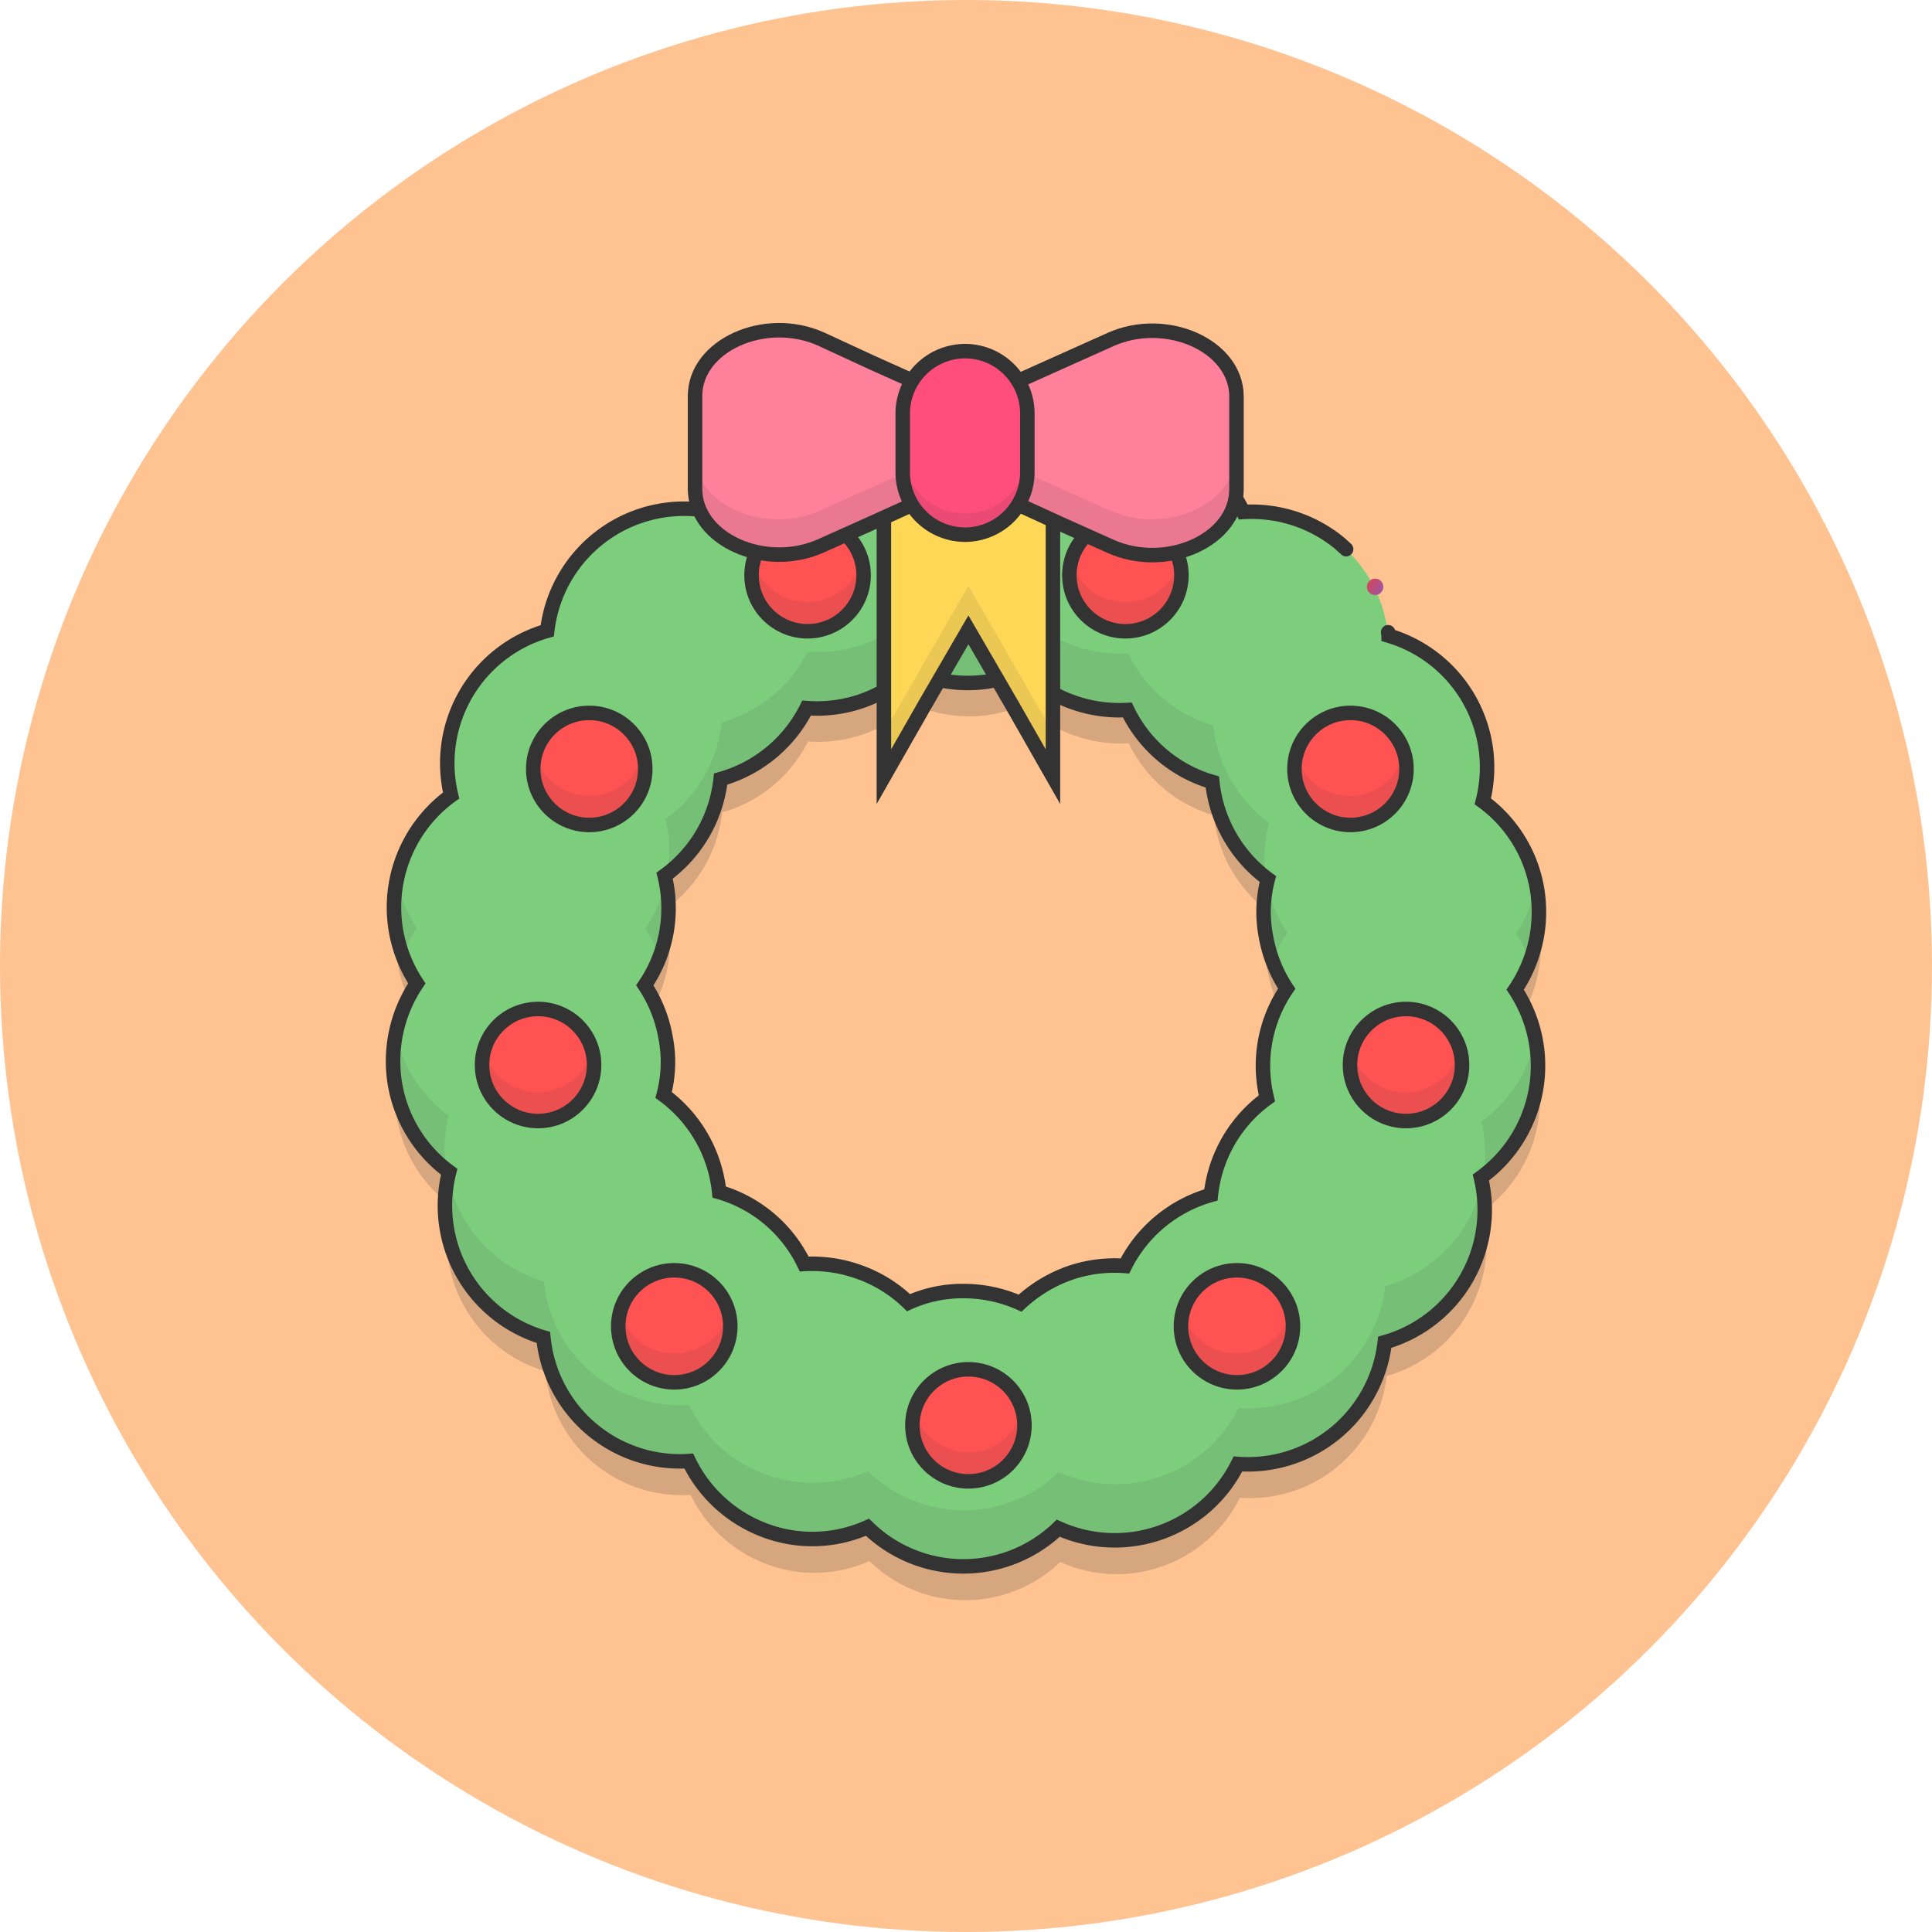 <svg xmlns="http://www.w3.org/2000/svg" xmlns:xlink="http://www.w3.org/1999/xlink" viewBox="0 0 400 400"><defs><style>.a{fill:#ffc392;}.b,.f,.j{fill:#333;}.b{opacity:0.2;}.b,.j{isolation:isolate;}.c{fill:#7cce7d;}.d{fill:#ff5252;}.e,.j{opacity:0.1;}.g,.h{fill:none;stroke:#333;stroke-miterlimit:10;stroke-width:3px;}.h{stroke-linecap:round;}.i{fill:#ffd757;}.k{fill:#ff809b;}.l{fill:#ff4d7c;}.m{fill:url(#a);}</style><linearGradient id="a" x1="282.34" y1="281.95" x2="286.23" y2="279.56" gradientTransform="matrix(1, 0, 0, -1, 0, 402)" gradientUnits="userSpaceOnUse"><stop offset="0" stop-color="#e34248"/><stop offset="1" stop-color="#9e55a0"/></linearGradient></defs><circle class="a" cx="200" cy="200" r="200"/><path class="b" d="M318.6,190.9a28.36,28.36,0,0,0-11.2-18,28.43,28.43,0,0,0-19.5-34.3A28.41,28.41,0,0,0,257.8,113a28.61,28.61,0,0,0-15.9-14.4,27.92,27.92,0,0,0-21.1.7,28.38,28.38,0,0,0-39.5-.2,28.49,28.49,0,0,0-37.2,13.3,28.52,28.52,0,0,0-30.4,25.2,28.5,28.5,0,0,0-19.9,34.1,28.57,28.57,0,0,0-7.1,38.9,28.79,28.79,0,0,0-4.5,21,28.36,28.36,0,0,0,11.2,18,28.43,28.43,0,0,0,19.5,34.3A28.41,28.41,0,0,0,143,309.5a28.61,28.61,0,0,0,15.9,14.4,27.92,27.92,0,0,0,21.1-.7,28.38,28.38,0,0,0,39.5.2,28.49,28.49,0,0,0,37.2-13.3,28.52,28.52,0,0,0,30.4-25.2A28.5,28.5,0,0,0,307,250.8a28.57,28.57,0,0,0,7.1-38.9A28.79,28.79,0,0,0,318.6,190.9Zm-78.2,69a28.44,28.44,0,0,0-7.2,9.1,28.37,28.37,0,0,0-11.8,1.6,29.43,29.43,0,0,0-9.9,6.1,28.45,28.45,0,0,0-23.1-.1,28.34,28.34,0,0,0-10.1-6.3,28.75,28.75,0,0,0-11.5-1.7,28.27,28.27,0,0,0-17.6-14.9,28.58,28.58,0,0,0-11.5-20.1,26.46,26.46,0,0,0,.4-11.9,28.51,28.51,0,0,0-4.3-10.8,28.31,28.31,0,0,0,4.1-22.7,28.44,28.44,0,0,0,11.6-20,28.6,28.6,0,0,0,17.8-14.7,28.37,28.37,0,0,0,11.8-1.6,29.43,29.43,0,0,0,9.9-6.1,28.45,28.45,0,0,0,23.1.1,28.34,28.34,0,0,0,10.1,6.3,28.75,28.75,0,0,0,11.5,1.7,28.27,28.27,0,0,0,17.6,14.9,28.58,28.58,0,0,0,11.5,20.1,26.46,26.46,0,0,0-.4,11.9,28.51,28.51,0,0,0,4.3,10.8,28.31,28.31,0,0,0-4.1,22.7,28.44,28.44,0,0,0-11.6,20A27.19,27.19,0,0,0,240.4,259.9Z"/><path class="c" d="M318.1,183.9a28.36,28.36,0,0,0-11.2-18,28.43,28.43,0,0,0-19.5-34.3A28.41,28.41,0,0,0,257.3,106a28.61,28.61,0,0,0-15.9-14.4,27.92,27.92,0,0,0-21.1.7,28.38,28.38,0,0,0-39.5-.2,28.49,28.49,0,0,0-37.2,13.3,28.52,28.52,0,0,0-30.4,25.2,28.5,28.5,0,0,0-19.9,34.1,28.57,28.57,0,0,0-7.1,38.9,28.79,28.79,0,0,0-4.5,21,28.36,28.36,0,0,0,11.2,18,28.43,28.43,0,0,0,19.5,34.3,28.41,28.41,0,0,0,30.1,25.6,28.61,28.61,0,0,0,15.9,14.4,27.92,27.92,0,0,0,21.1-.7,28.38,28.38,0,0,0,39.5.2,28.49,28.49,0,0,0,37.2-13.3,28.52,28.52,0,0,0,30.4-25.2,28.5,28.5,0,0,0,19.9-34.1,28.57,28.57,0,0,0,7.1-38.9A28.79,28.79,0,0,0,318.1,183.9ZM187.9,269.7a28.34,28.34,0,0,0-10.1-6.3,28.75,28.75,0,0,0-11.5-1.7,28.27,28.27,0,0,0-17.6-14.9,28.58,28.58,0,0,0-11.5-20.1,26.46,26.46,0,0,0,.4-11.9,28.51,28.51,0,0,0-4.3-10.8,28.31,28.31,0,0,0,4.1-22.7,28.44,28.44,0,0,0,11.6-20,28.6,28.6,0,0,0,17.8-14.7,28.37,28.37,0,0,0,11.8-1.6,29.43,29.43,0,0,0,9.9-6.1,28.45,28.45,0,0,0,23.1.1,28.34,28.34,0,0,0,10.1,6.3,28.75,28.75,0,0,0,11.5,1.7,28.27,28.27,0,0,0,17.6,14.9A28.58,28.58,0,0,0,262.3,182a26.46,26.46,0,0,0-.4,11.9,28.51,28.51,0,0,0,4.3,10.8,28.31,28.31,0,0,0-4.1,22.7,28.44,28.44,0,0,0-11.6,20,28.6,28.6,0,0,0-17.8,14.7,28.37,28.37,0,0,0-11.8,1.6,29.43,29.43,0,0,0-9.9,6.1,28.54,28.54,0,0,0-11.7-2.5A27.09,27.09,0,0,0,187.9,269.7Z"/><circle class="d" cx="290.9" cy="220.5" r="11.6"/><circle class="d" cx="111.2" cy="220.5" r="11.6"/><circle class="d" cx="121.8" cy="159.2" r="11.6"/><circle class="d" cx="279.4" cy="159.2" r="11.6"/><circle class="d" cx="232.8" cy="119.1" r="11.6"/><circle class="d" cx="167" cy="119.1" r="11.6"/><circle class="d" cx="200.3" cy="295.1" r="11.6"/><circle class="d" cx="139.4" cy="274.6" r="11.6"/><circle class="d" cx="255.9" cy="274.6" r="11.6"/><g class="e"><path class="f" d="M262,216.1c.1-.1.3-.2.4-.3-.1-.3-.1-.6-.2-.9-.1.3-.1.6-.2.8Z"/><path class="f" d="M138,215.5c0-.3-.1-.5-.1-.8a1.88,1.88,0,0,0-.2-.8l-.3,1.2A1.54,1.54,0,0,1,138,215.5Z"/><path class="f" d="M262.4,183.1a30,30,0,0,0-.2,10.8,39.16,39.16,0,0,0,1.3,4.9,31,31,0,0,1,3-5.7A27.49,27.49,0,0,1,262.4,183.1Z"/><path class="f" d="M93.4,153.2c-.1-.3-.1-.6-.2-.9a5,5,0,0,0-.2,1.2A1.38,1.38,0,0,1,93.4,153.2Z"/><path class="f" d="M254.9,161.6a28.32,28.32,0,0,1-3.7-11.4,28.27,28.27,0,0,1-17.6-14.9,28.75,28.75,0,0,1-11.5-1.7,28.34,28.34,0,0,1-10.1-6.3,28.45,28.45,0,0,1-23.1-.1,29.43,29.43,0,0,1-9.9,6.1,28.37,28.37,0,0,1-11.8,1.6,28.6,28.6,0,0,1-17.8,14.7,29,29,0,0,1-3.6,11.1,28.61,28.61,0,0,1-8,8.9,28.5,28.5,0,0,1,.4,11.3,27.94,27.94,0,0,0,11.2-19.6,28.6,28.6,0,0,0,17.8-14.7A28.37,28.37,0,0,0,179,145a29.43,29.43,0,0,0,9.9-6.1,28.45,28.45,0,0,0,23.1.1,28.34,28.34,0,0,0,10.1,6.3,28.75,28.75,0,0,0,11.5,1.7,28.27,28.27,0,0,0,17.6,14.9,28.32,28.32,0,0,0,3.7,11.4,29,29,0,0,0,7.2,8.3,28.08,28.08,0,0,1,.6-11.2A30,30,0,0,1,254.9,161.6Z"/><path class="f" d="M137.9,182.1a29.09,29.09,0,0,1-4.3,10.2,29.74,29.74,0,0,1,3,5.9,23.93,23.93,0,0,0,1.5-5.4A29.53,29.53,0,0,0,137.9,182.1Z"/><path class="f" d="M303.7,253.1a28.65,28.65,0,0,1-16.9,13.2,28.52,28.52,0,0,1-30.4,25.2,28.24,28.24,0,0,1-15.8,14.1,28.69,28.69,0,0,1-21.4-.8,28.19,28.19,0,0,1-19.6,7.9,28.65,28.65,0,0,1-19.9-8.1,28.44,28.44,0,0,1-21.1.7,27.93,27.93,0,0,1-15.9-14.4,28.41,28.41,0,0,1-30.1-25.6A28.27,28.27,0,0,1,96,252.2a27,27,0,0,1-3.2-8.4,28.47,28.47,0,0,0,19.8,33.1,28.41,28.41,0,0,0,30.1,25.6,28.61,28.61,0,0,0,15.9,14.4,27.92,27.92,0,0,0,21.1-.7,28.38,28.38,0,0,0,39.5.2,28.49,28.49,0,0,0,37.2-13.3,28.52,28.52,0,0,0,30.4-25.2,28,28,0,0,0,16.9-13.2,28.36,28.36,0,0,0,3.2-20A27,27,0,0,1,303.7,253.1Z"/><path class="f" d="M307.2,154.4c.2.1.4.3.6.4-.1-.6-.2-1.1-.3-1.7C307.4,153.6,307.3,154,307.2,154.4Z"/><path class="f" d="M318.2,183.1a30.76,30.76,0,0,1-4.3,10.2,29.74,29.74,0,0,1,3,5.9,29.1,29.1,0,0,0,1.5-15.3A2.35,2.35,0,0,1,318.2,183.1Z"/><path class="f" d="M306.7,232.2a28.64,28.64,0,0,1,.4,11.3,28.32,28.32,0,0,0,11-17.8,28,28,0,0,0-.2-10.8A28.15,28.15,0,0,1,306.7,232.2Z"/><path class="f" d="M86.3,192.1a29.9,29.9,0,0,1-4.2-9.9c-.1.3-.1.5-.2.8a28.33,28.33,0,0,0,1.3,14.8A30.93,30.93,0,0,1,86.3,192.1Z"/><path class="f" d="M92.9,231a28.27,28.27,0,0,1-11-17.1,30,30,0,0,0-.2,10.8,28.24,28.24,0,0,0,10.6,17.5A30,30,0,0,1,92.9,231Z"/></g><circle class="g" cx="200.5" cy="295.1" r="11.6"/><circle class="g" cx="122" cy="159.2" r="11.6"/><path class="h" d="M278.7,113.7c-.4-.4-.8-.7-1.2-1.1a28.58,28.58,0,0,0-20.1-6.6,28.61,28.61,0,0,0-15.9-14.4,27.92,27.92,0,0,0-21.1.7,28.38,28.38,0,0,0-39.5-.2,28.49,28.49,0,0,0-37.2,13.3,28.52,28.52,0,0,0-30.4,25.2,28.5,28.5,0,0,0-19.9,34.1,28.57,28.57,0,0,0-7.1,38.9,28.79,28.79,0,0,0-4.5,21,28.36,28.36,0,0,0,11.2,18,28.43,28.43,0,0,0,19.5,34.3,28.41,28.41,0,0,0,30.1,25.6,28.61,28.61,0,0,0,15.9,14.4,27.92,27.92,0,0,0,21.1-.7,28.38,28.38,0,0,0,39.5.2,28.49,28.49,0,0,0,37.2-13.3,28.52,28.52,0,0,0,30.4-25.2,28.5,28.5,0,0,0,19.9-34.1,28.57,28.57,0,0,0,7.1-38.9,28.79,28.79,0,0,0,4.5-21,28.36,28.36,0,0,0-11.2-18,28.43,28.43,0,0,0-19.5-34.3c0-.2-.1-.5-.1-.7M188.1,269.7a28.34,28.34,0,0,0-10.1-6.3,28.75,28.75,0,0,0-11.5-1.7,28.27,28.27,0,0,0-17.6-14.9,28.58,28.58,0,0,0-11.5-20.1,26.46,26.46,0,0,0,.4-11.9,28.51,28.51,0,0,0-4.3-10.8,28.31,28.31,0,0,0,4.1-22.7,28.44,28.44,0,0,0,11.6-20A28.6,28.6,0,0,0,167,146.6a28.37,28.37,0,0,0,11.8-1.6,29.43,29.43,0,0,0,9.9-6.1,28.45,28.45,0,0,0,23.1.1,28.34,28.34,0,0,0,10.1,6.3,28.75,28.75,0,0,0,11.5,1.7A28.27,28.27,0,0,0,251,161.9,28.58,28.58,0,0,0,262.5,182a26.46,26.46,0,0,0-.4,11.9,28.51,28.51,0,0,0,4.3,10.8,28.31,28.31,0,0,0-4.1,22.7,28.44,28.44,0,0,0-11.6,20,28.6,28.6,0,0,0-17.8,14.7,28.37,28.37,0,0,0-11.8,1.6,29.43,29.43,0,0,0-9.9,6.1,28.54,28.54,0,0,0-11.7-2.5A27.09,27.09,0,0,0,188.1,269.7Z"/><circle class="g" cx="291.1" cy="220.5" r="11.6"/><circle class="g" cx="111.4" cy="220.5" r="11.6"/><circle class="g" cx="279.6" cy="159.2" r="11.6"/><circle class="g" cx="233" cy="119.1" r="11.6"/><circle class="g" cx="167.2" cy="119.1" r="11.6"/><circle class="g" cx="139.6" cy="274.6" r="11.6"/><circle class="g" cx="256.1" cy="274.6" r="11.6"/><polygon class="i" points="191.5 145.9 200.5 130.4 209.5 145.9 218 160.8 218 95.5 183 95.5 183 160.8 191.5 145.9"/><polygon class="j" points="200.5 121.3 191.5 136.9 183 151.7 183 160.8 191.5 145.9 200.5 130.4 209.5 145.9 218 160.8 218 151.7 209.5 136.9 200.5 121.3"/><polygon class="g" points="191.5 145.9 200.5 130.4 209.5 145.9 218 160.8 218 95.5 183 95.5 183 160.8 191.5 145.9"/><path class="k" d="M208.5,103.4c-11.6-5.2-11.6-18.3,0-23.5l10.7-4.8,10.7-4.8c11.6-5.2,26.1,1.3,26.1,11.8v19.2c0,10.5-14.5,17-26.1,11.8l-10.7-4.8Z"/><path class="k" d="M191.3,103.4c11.6-5.2,11.6-18.3,0-23.5l-10.7-4.8L170,70.2C158.4,65,143.9,71.5,143.9,82v19.2c0,10.5,14.5,17,26.1,11.8l10.7-4.8Z"/><path class="g" d="M208.5,103.4c-11.6-5.2-11.6-18.3,0-23.5l10.7-4.8,10.7-4.8c11.6-5.2,26.1,1.3,26.1,11.8v19.2c0,10.5-14.5,17-26.1,11.8l-10.7-4.8Z"/><path class="g" d="M191.3,103.4c11.6-5.2,11.6-18.3,0-23.5l-10.7-4.8L170,70.2C158.4,65,143.9,71.5,143.9,82v19.2c0,10.5,14.5,17,26.1,11.8l10.7-4.8Z"/><path class="l" d="M199.8,72.7h0a12.93,12.93,0,0,0-12.9,12.9V97.8a12.93,12.93,0,0,0,12.9,12.9h0a12.93,12.93,0,0,0,12.9-12.9V85.5A12.91,12.91,0,0,0,199.8,72.7Z"/><path class="j" d="M199.8,106.3h0a12.93,12.93,0,0,1-12.9-12.9v4.3a12.93,12.93,0,0,0,12.9,12.9h0a12.93,12.93,0,0,0,12.9-12.9V93.4A12.93,12.93,0,0,1,199.8,106.3Z"/><path class="g" d="M199.8,72.7h0a12.93,12.93,0,0,0-12.9,12.9V97.8a12.93,12.93,0,0,0,12.9,12.9h0a12.93,12.93,0,0,0,12.9-12.9V85.5A12.91,12.91,0,0,0,199.8,72.7Z"/><g class="e"><path class="f" d="M180.5,100.9l-10.7,4.8c-11.6,5.2-26.1-1.3-26.1-11.8v7.4c0,10.5,14.5,17,26.1,11.8l10.7-4.8,8.3-3.7a12.07,12.07,0,0,1-1.9-6.5Z"/></g><g class="e"><path class="f" d="M229.8,105.7l-10.7-4.8L212.6,98a12.07,12.07,0,0,1-1.9,6.5l8.4,3.8,10.7,4.8c11.6,5.2,26.1-1.3,26.1-11.8V93.9C255.9,104.3,241.4,110.9,229.8,105.7Z"/></g><path class="j" d="M122,164.8a11.58,11.58,0,0,1-11.2-8.6,9.48,9.48,0,0,0-.4,3,11.6,11.6,0,1,0,23.2,0,10.32,10.32,0,0,0-.4-3A11.79,11.79,0,0,1,122,164.8Z"/><path class="j" d="M111.4,226.2a11.58,11.58,0,0,1-11.2-8.6,9.48,9.48,0,0,0-.4,3,11.6,11.6,0,1,0,23.2,0,10.32,10.32,0,0,0-.4-3A11.61,11.61,0,0,1,111.4,226.2Z"/><path class="j" d="M139.6,280.2a11.58,11.58,0,0,1-11.2-8.6,9.48,9.48,0,0,0-.4,3,11.6,11.6,0,0,0,23.2,0,10.32,10.32,0,0,0-.4-3A11.5,11.5,0,0,1,139.6,280.2Z"/><path class="j" d="M200.5,300.7a11.58,11.58,0,0,1-11.2-8.6,9.48,9.48,0,0,0-.4,3,11.6,11.6,0,0,0,23.2,0,10.32,10.32,0,0,0-.4-3A11.7,11.7,0,0,1,200.5,300.7Z"/><path class="j" d="M256,280.2a11.58,11.58,0,0,1-11.2-8.6,9.48,9.48,0,0,0-.4,3,11.6,11.6,0,1,0,23.2,0,10.32,10.32,0,0,0-.4-3A11.5,11.5,0,0,1,256,280.2Z"/><path class="j" d="M279.4,164.8a11.58,11.58,0,0,1-11.2-8.6,9.48,9.48,0,0,0-.4,3,11.6,11.6,0,0,0,23.2,0,10.32,10.32,0,0,0-.4-3A11.7,11.7,0,0,1,279.4,164.8Z"/><path class="j" d="M233,124.7a11.58,11.58,0,0,1-11.2-8.6,9.48,9.48,0,0,0-.4,3,11.6,11.6,0,0,0,23.2,0,10.32,10.32,0,0,0-.4-3A11.61,11.61,0,0,1,233,124.7Z"/><path class="j" d="M167.2,124.7a11.58,11.58,0,0,1-11.2-8.6,9.48,9.48,0,0,0-.4,3,11.6,11.6,0,0,0,23.2,0,10.32,10.32,0,0,0-.4-3A11.79,11.79,0,0,1,167.2,124.7Z"/><path class="j" d="M291,226.2a11.58,11.58,0,0,1-11.2-8.6,9.48,9.48,0,0,0-.4,3,11.6,11.6,0,0,0,23.2,0,10.32,10.32,0,0,0-.4-3A11.79,11.79,0,0,1,291,226.2Z"/><circle class="m" cx="284.7" cy="121.5" r="1.7"/></svg>